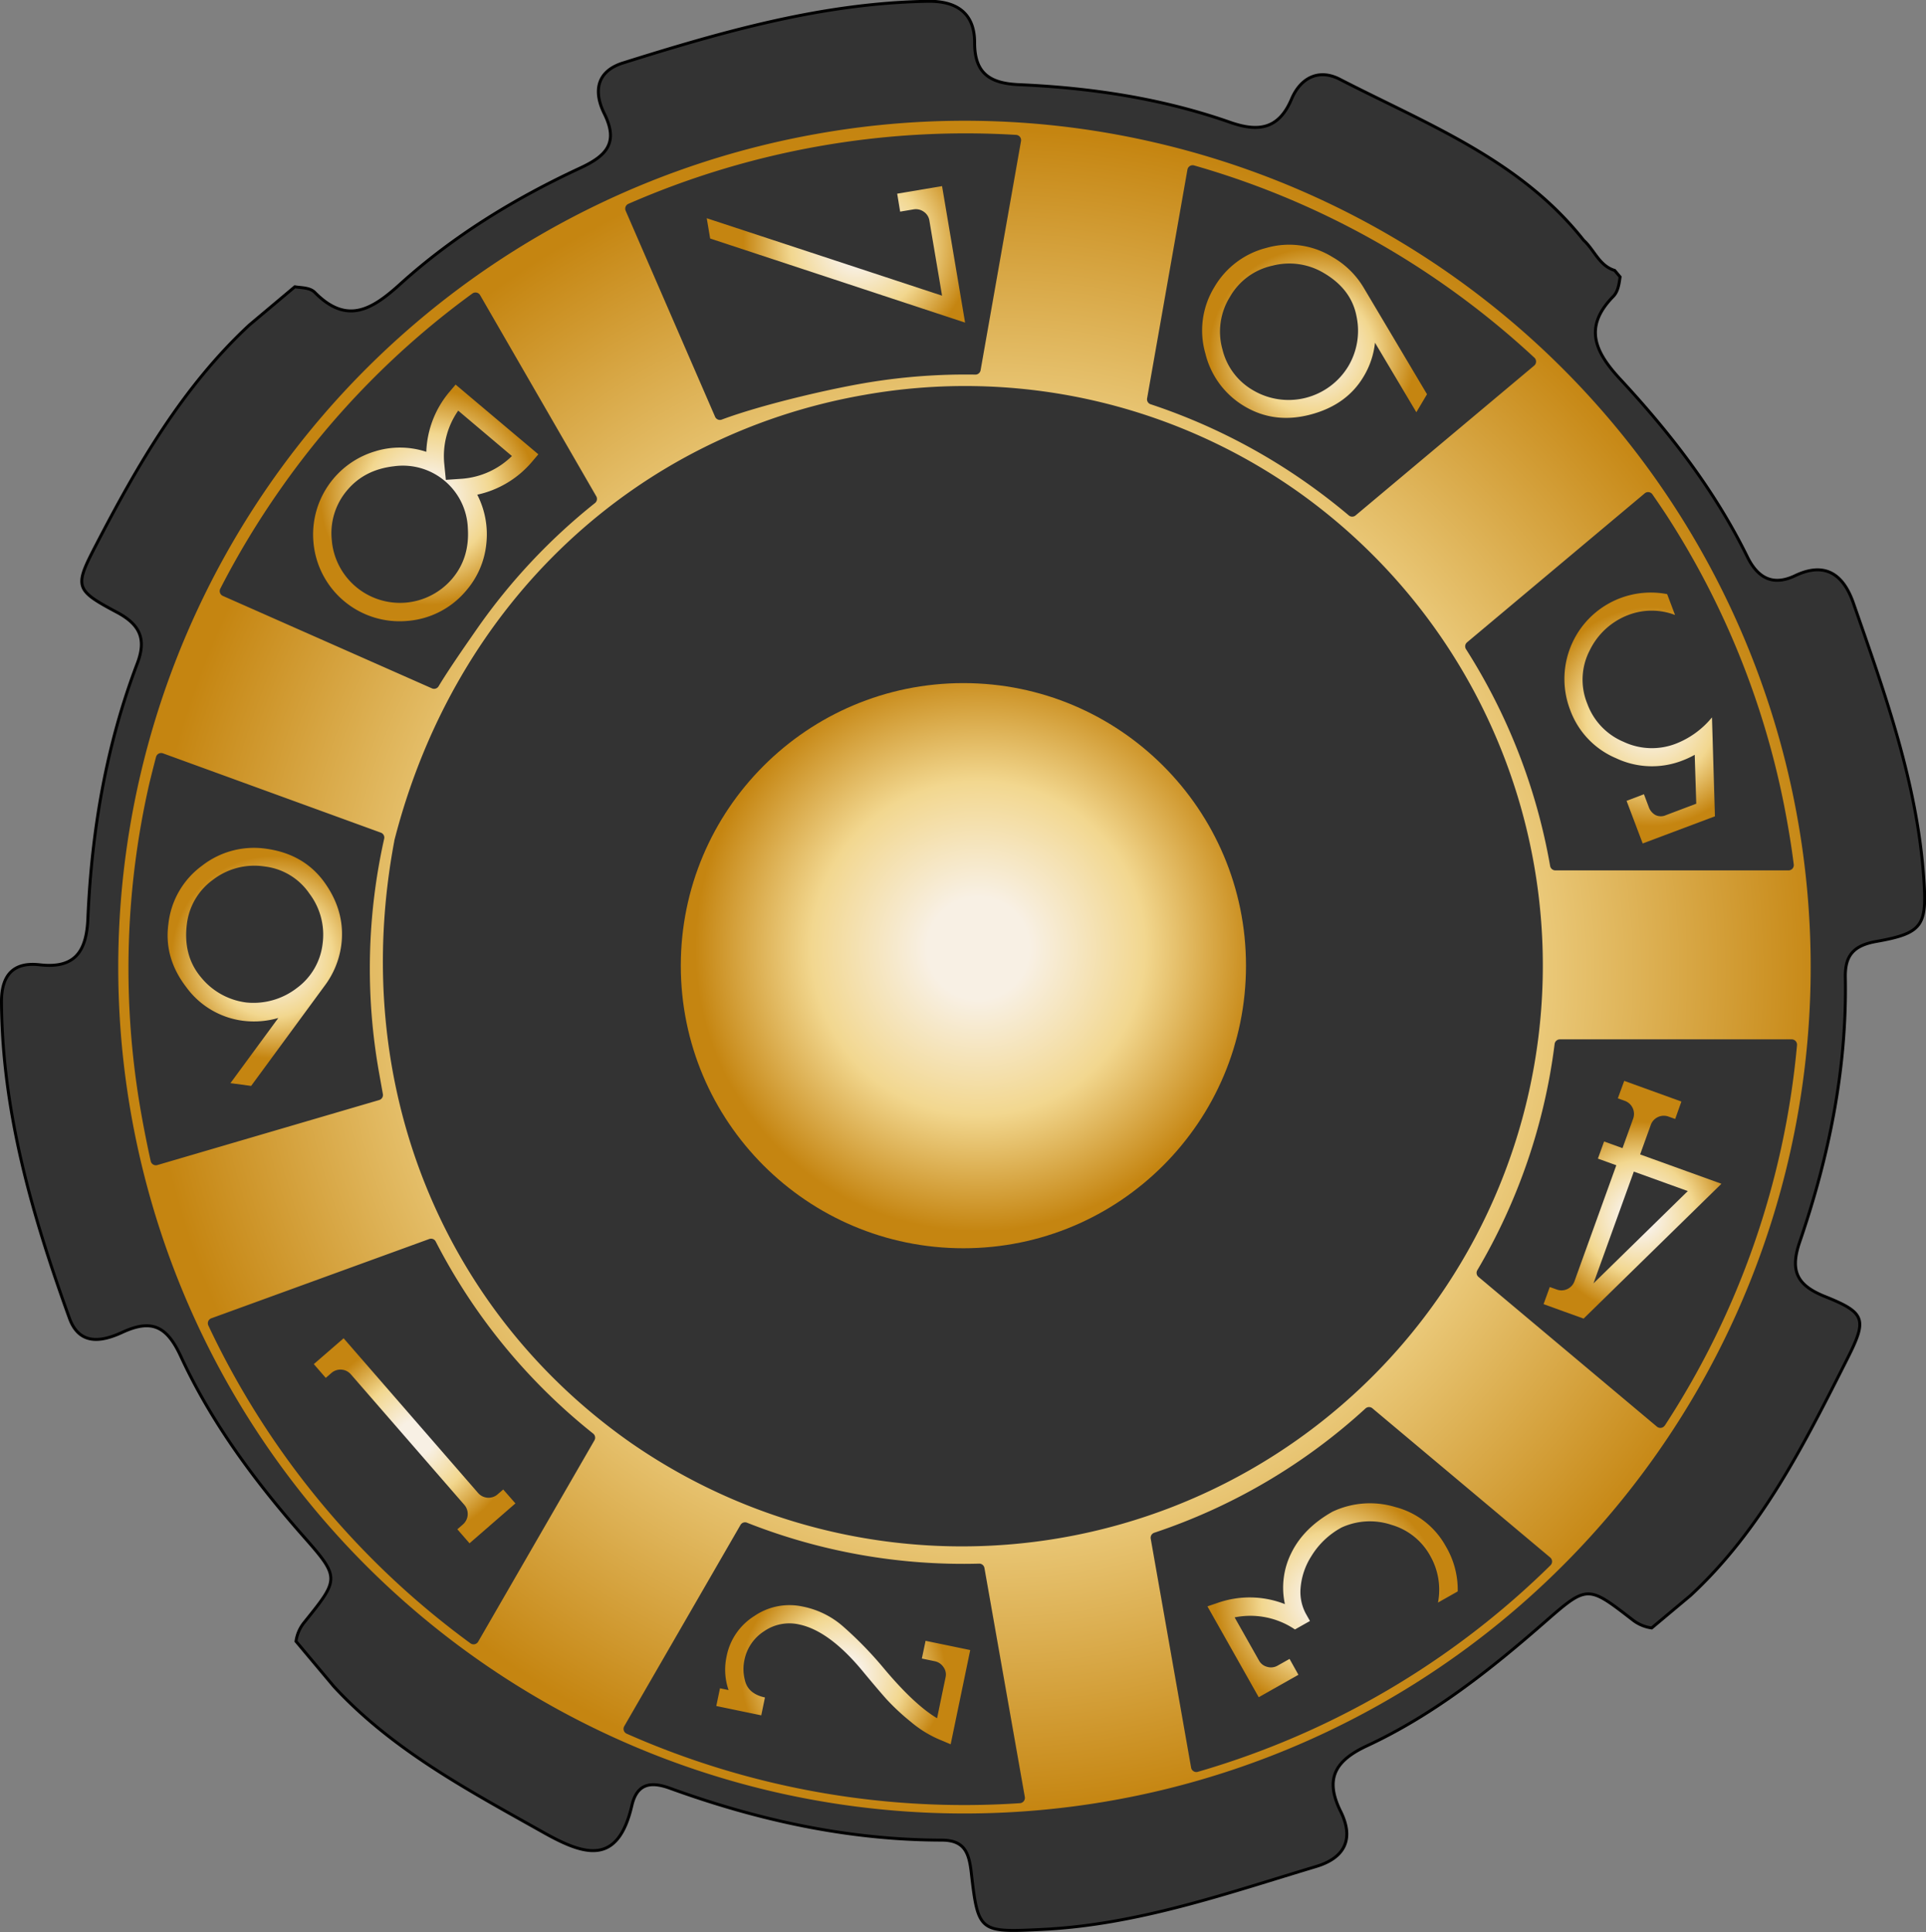 <svg xmlns="http://www.w3.org/2000/svg" xmlns:xlink="http://www.w3.org/1999/xlink" viewBox="0 0 651.89 654"><rect x="0" y="0" width="651.89" height="654" fill="#808080" stroke="none"/><defs><style>.cls-1{fill:#333;stroke:#000;stroke-miterlimit:10;}.cls-2{fill:url(#Brass_Radial);}.cls-3{fill:url(#Brass_Radial-2);}.cls-4{fill:url(#Brass_Radial-3);}.cls-5{fill:url(#Brass_Radial-4);}.cls-6{fill:url(#Brass_Radial-5);}.cls-7{fill:url(#Brass_Radial-6);}.cls-8{fill:url(#Brass_Radial-7);}.cls-9{fill:url(#Brass_Radial-8);}.cls-10{fill:url(#Brass_Radial-9);}.cls-11{fill:url(#Brass_Radial-10);}.cls-12{fill:url(#Brass_Radial-11);}</style><radialGradient id="Brass_Radial" cx="146.19" cy="1590.56" r="95.65" gradientTransform="matrix(0.77, -0.64, -0.64, -0.77, 1236.48, 1639.29)" gradientUnits="userSpaceOnUse"><stop offset="0.18" stop-color="#f8f0e4"/><stop offset="0.59" stop-color="#f2d78f"/><stop offset="1" stop-color="#c58511"/></radialGradient><radialGradient id="Brass_Radial-2" cx="-1382.03" cy="-563.78" r="33.31" gradientTransform="translate(1626.83 626.1) rotate(-16.84)" xlink:href="#Brass_Radial"/><radialGradient id="Brass_Radial-3" cx="-729.35" cy="-636.77" r="34.66" gradientTransform="translate(922.21 -162.48) rotate(-90)" xlink:href="#Brass_Radial"/><radialGradient id="Brass_Radial-4" cx="-250.15" cy="-16.55" r="38.63" gradientTransform="matrix(-0.98, -0.17, 0.17, -0.98, 207.33, 482.78)" xlink:href="#Brass_Radial"/><radialGradient id="Brass_Radial-5" cx="-629.25" cy="572.59" r="32.21" gradientTransform="matrix(-0.34, 0.94, -0.94, -0.34, 878.97, 1198.06)" xlink:href="#Brass_Radial"/><radialGradient id="Brass_Radial-6" cx="-1193.28" cy="428.31" r="37.1" gradientTransform="translate(1806.4 468.28) rotate(30)" xlink:href="#Brass_Radial"/><radialGradient id="Brass_Radial-7" cx="-1133.16" cy="-1.75" r="35.07" gradientTransform="translate(1174.04 -747.81) rotate(-50)" xlink:href="#Brass_Radial"/><radialGradient id="Brass_Radial-8" cx="-768.13" cy="96.91" r="38.92" gradientTransform="matrix(-0.67, -0.74, 0.74, -0.67, -295.94, -420.67)" xlink:href="#Brass_Radial"/><radialGradient id="Brass_Radial-9" cx="-1168.45" cy="-256.63" r="36.48" gradientTransform="matrix(-0.42, 0.91, 0.91, 0.42, -112.21, 1339.31)" xlink:href="#Brass_Radial"/><radialGradient id="Brass_Radial-10" cx="-1531.87" cy="257.02" r="34.31" gradientTransform="matrix(0.34, 0.94, -0.94, 0.34, 854.81, 1676.55)" xlink:href="#Brass_Radial"/><radialGradient id="Brass_Radial-11" cx="959.48" cy="859.9" r="286.43" gradientTransform="matrix(-0.17, -0.98, -0.98, 0.17, 1339.8, 1122.95)" xlink:href="#Brass_Radial"/></defs><g id="Layer_2" data-name="Layer 2"><g id="Layer_1-2" data-name="Layer 1"><path class="cls-1" d="M100.19,555.59l12.86,15.33c20,21.61,45.57,35.12,70.73,49.27,13.92,7.84,25.31,11.57,30.08-9,1.67-7.17,6-8.38,12.87-5.88,29.69,10.77,60.24,17.52,92,17.57,7.76,0,9.22,4.31,10,10.82,2.31,20.41,2.79,20.43,23.84,19.42,32.26-1.55,62.4-12.14,92.89-21.31,10-3,12.8-9.6,8.32-18.63-5.54-11.15-1.81-17.24,8.91-22.23,22.6-10.52,41.95-25.93,60.62-42.28,14-12.24,14.22-12,29.28-.35a13.3,13.3,0,0,0,6.46,2.74l13.14-11c24.14-22.38,38.48-51.28,53-80,6.82-13.49,6.32-15.66-7.51-21.2-9.5-3.81-11.9-8.64-8.52-18.51,9.92-28.94,16-58.69,15.43-89.49-.16-7.58,2.93-10.85,10.53-12.19,15.59-2.75,17.1-5.38,16.06-20.84-2.19-32.7-13.21-63.14-23.86-93.67-3.29-9.46-9.34-14.25-19.75-9.28-7.64,3.64-12.7.63-16.16-6.42-11-22.42-26.16-41.94-43-60.09-8.56-9.23-12.55-17.61-2.4-28,1.68-1.7,2-4.27,2.34-6.64l-1.83-2.19c-5.26-1.6-6.87-6.94-10.5-10.21-21.49-27.27-53.08-39.31-82.54-54.5-7.2-3.71-13.33-.4-16.33,6.7-4.36,10.31-11.32,11.2-20.82,7.87-23.08-8.09-47.06-11.67-71.4-12.74-9.54-.42-15.09-3.52-15.05-14.27,0-9.94-6.07-14.11-15.88-13.95-35.67.62-69.49,10.31-103.13,20.87-9.05,2.85-10,9.76-6.34,17.15,4.93,9.92.72,14.29-8.14,18.41-22.07,10.25-42.84,22.92-60.92,39.28-9.51,8.61-18,13.9-28.9,2.85-1.66-1.68-4.43-1.55-6.78-1.92L84.41,110c-22.6,21-37.74,47.23-51.76,74.22-7.49,14.42-7.47,15.38,6.86,23,7.83,4.15,10.1,9,7,17.24C35.91,252.29,31,281.33,29.74,311c-.47,11-4.3,17-16.41,15.57-9-1-12.9,3.71-12.83,12.73.28,37.24,10.48,72.33,23,106.91,3.39,9.38,11.07,7.94,17.89,4.78,10-4.61,15.09-2.07,19.78,8.07,10.43,22.56,25.19,42.44,41.65,61.1,12.35,14,12,14.29.17,29A12.92,12.92,0,0,0,100.19,555.59Z"/><circle class="cls-2" cx="326.08" cy="326.88" r="95.65"/><path class="cls-3" d="M174.45,508.9l-15.53,13.5-4.12-4.74,1.89-1.65a4.68,4.68,0,0,0,.47-6.62l-38.39-44.17a4.68,4.68,0,0,0-6.61-.46l-1.9,1.65-4.05-4.66L116.3,453l45.52,52.37a4.68,4.68,0,0,0,6.61.46l1.89-1.65Z"/><path class="cls-4" d="M271.7,543.82a29.29,29.29,0,0,1,13.76,6.82A127.09,127.09,0,0,1,299,564.55q10.38,12.42,18.17,17.07l2.88-13.87a4.24,4.24,0,0,0-.74-3.48,4.65,4.65,0,0,0-2.92-1.95l-4.37-.91,1.26-6,15.11,3.13-6.62,31.9L318.37,589a38,38,0,0,1-10.1-6.18,76.47,76.47,0,0,1-8.22-7.65q-3.07-3.45-7.84-9.22Q280.75,552,270.45,549.87a15,15,0,0,0-11.8,2.28,15.11,15.11,0,0,0-6.71,9.87,14.61,14.61,0,0,0,.15,6.57q1,4.75,6.82,6l-1.25,6.05-15.22-3.16,1.25-6,2.91.6a21.13,21.13,0,0,1-.68-11.35A20.76,20.76,0,0,1,255.35,547,21,21,0,0,1,271.7,543.82Z"/><path class="cls-5" d="M408.68,543.75l3.52-1.2a32.65,32.65,0,0,1,22.7.44,26.24,26.24,0,0,1,2.26-17.49q4.15-8.32,13.81-13.78a29.66,29.66,0,0,1,21.37-1.57,27.27,27.27,0,0,1,17,13.24,28.79,28.79,0,0,1,4.05,15.3l-6.67,3.77a23.16,23.16,0,0,0-2.7-15.93,21.9,21.9,0,0,0-13.09-10.39,23,23,0,0,0-16.82.9,27,27,0,0,0-10.26,9.73,23.53,23.53,0,0,0-3.66,10.94,15.64,15.64,0,0,0,1.73,8.4l1.46,2.59-5.08,2.87a26.94,26.94,0,0,0-20.42-4.09l8.26,14.63a4.4,4.4,0,0,0,2.77,2.12,4.52,4.52,0,0,0,3.56-.44l4-2.25,3,5.37-13.43,7.59Z"/><path class="cls-6" d="M549.75,365.87l19.35,7L567,378.77l-2.26-.81a4.68,4.68,0,0,0-6,2.81l-3.61,10,27.52,9.93L536,446.34l-6.67-2.4-6.88-2.49,2.1-5.8,2.36.85a4.67,4.67,0,0,0,6-2.81l14.16-39.25-6.23-2.25,2.09-5.8,6.24,2.25,3.61-10a4.7,4.7,0,0,0-2.82-6l-2.37-.85ZM553,396.58l-13.66,37.84,31.93-31.25Z"/><path class="cls-7" d="M547,256.66a28.17,28.17,0,0,1-15.51-16.25,29.24,29.24,0,0,1,32.79-39.3l2.67,7.06a22.11,22.11,0,0,0-15.66-.06,24,24,0,0,0-13.2,12,21.51,21.51,0,0,0-.82,18.16,22.21,22.21,0,0,0,12.25,12.83,22.48,22.48,0,0,0,17.77.61,29.72,29.72,0,0,0,12.16-8.88l1,33.49L556,285.51l-5.46-14.43,5.88-2.23,1.62,4.28a5,5,0,0,0,2.26,2.75,4.14,4.14,0,0,0,3.57.05l10.26-3.88-.52-16.55a30.8,30.8,0,0,1-4.16,1.94A28.4,28.4,0,0,1,547,256.66Z"/><path class="cls-8" d="M461.57,127.41q-5.7,9.65-17.93,12.9t-22.35-2.74A28.56,28.56,0,0,1,408,119.71,28.11,28.11,0,0,1,411,97.22,28.49,28.49,0,0,1,428.69,83.9a27.86,27.86,0,0,1,22.38,3.15,29.12,29.12,0,0,1,10.49,10.33L483,133.45l-3.61,6.09-14-23.54A27.81,27.81,0,0,1,461.57,127.41ZM423.94,132a23.62,23.62,0,0,0,32.4-8,23.48,23.48,0,0,0,2.81-16.87q-1.72-9.19-11-14.67a22.77,22.77,0,0,0-17.5-2.52,21.89,21.89,0,0,0-14.33,10.51,22.28,22.28,0,0,0-2.57,17.8A21.91,21.91,0,0,0,423.94,132Z"/><path class="cls-9" d="M326.65,109.2,240.37,80.74l-1.16-6.87,79.65,26.22-4.3-25.48a4.39,4.39,0,0,0-1.88-2.93,4.59,4.59,0,0,0-3.5-.8l-4.51.76-1-6.08L318.86,63Z"/><path class="cls-10" d="M127.29,152.67a28.53,28.53,0,0,1,17,.27,33.25,33.25,0,0,1,7.92-20.39l2-2.36,28,23.59-2,2.36a33.56,33.56,0,0,1-18.67,11.31,29.45,29.45,0,0,1,3.05,16.78,28.53,28.53,0,0,1-6.71,15.58,28.85,28.85,0,0,1-20,10.37,29.25,29.25,0,0,1-31.8-26.83,29.36,29.36,0,0,1,21.24-30.68Zm23.1,4.53.52,5.23,5.25-.36a27,27,0,0,0,17.11-7.7L155.09,139A26.86,26.86,0,0,0,150.39,157.2Zm-38.1,25.58a23.17,23.17,0,0,0,40.81,13.05q5.9-7,5.25-17a22,22,0,0,0-25-21q-9.91,1.13-15.74,8A22.38,22.38,0,0,0,112.29,182.78Z"/><path class="cls-11" d="M109.83,333.75,85,367.58l-7-.94,16.2-22.06a29.53,29.53,0,0,1-12,.94A28.14,28.14,0,0,1,63,334.08q-7.56-9.87-6-21.32A28.19,28.19,0,0,1,68.44,293a28.55,28.55,0,0,1,21.4-5.74Q103,289,110,298.94t5.49,21.14A29.3,29.3,0,0,1,109.83,333.75Zm-26.45,5.59a24,24,0,0,0,17.08-4.88,21.69,21.69,0,0,0,8.73-15,23,23,0,0,0-4.48-17,21.31,21.31,0,0,0-15-9.14,23,23,0,0,0-17.6,4.46,21.67,21.67,0,0,0-8.84,14.85Q61.86,323.45,68,330.77A23.49,23.49,0,0,0,83.38,339.34Z"/><path class="cls-12" d="M276.62,45.29a286.49,286.49,0,0,0-14.25,561.33,286.49,286.49,0,0,0,128-558.5A284.58,284.58,0,0,0,276.62,45.29Zm182.2,129.18a1.77,1.77,0,0,1-2.29,0q-7-5.91-14.62-11.25a202.2,202.2,0,0,0-52.46-26.38,1.76,1.76,0,0,1-1.19-2l13.65-77.43A1.79,1.79,0,0,1,404.16,56a282.19,282.19,0,0,1,84.58,40.34,285.59,285.59,0,0,1,30.6,24.74,1.79,1.79,0,0,1-.07,2.68Zm-19.69-8.16A196.62,196.62,0,0,1,213.58,488.43c-63.34-44.35-95.67-121.1-80.12-203.75a.74.74,0,0,1,0-.14c20.83-81.48,82.57-137.38,158.71-150.8A195.31,195.31,0,0,1,439.13,166.31Zm168,126.31a1.78,1.78,0,0,1-1.78,2H526.43a1.79,1.79,0,0,1-1.76-1.49v0a200.91,200.91,0,0,0-28.47-73.38,1.77,1.77,0,0,1,.35-2.32L556.68,167a1.78,1.78,0,0,1,2.62.35c1.61,2.32,3.2,4.66,4.74,7a281.18,281.18,0,0,1,41,104.59Q606.27,285.78,607.13,292.62ZM563.47,482.53a1.79,1.79,0,0,1-2.65.39l-60.4-50.69A1.78,1.78,0,0,1,500,430a199.26,199.26,0,0,0,26.19-76.62,1.79,1.79,0,0,1,1.77-1.56h78.48a1.8,1.8,0,0,1,1.79,2,282.18,282.18,0,0,1-44.79,128.8ZM405.41,599.76a1.8,1.8,0,0,1-2.26-1.42l-13.67-77.51a1.79,1.79,0,0,1,1.2-2,198.93,198.93,0,0,0,71.49-42.06,1.78,1.78,0,0,1,2.35-.06l60.17,50.49a1.79,1.79,0,0,1,.1,2.65,281.87,281.87,0,0,1-119.38,69.91ZM250.63,516.19a1.77,1.77,0,0,1,2.2-.76,199.09,199.09,0,0,0,78.56,13.86,1.77,1.77,0,0,1,1.81,1.46l13.67,77.52a1.8,1.8,0,0,1-1.64,2.1,282.1,282.1,0,0,1-133.12-23.52,1.79,1.79,0,0,1-.82-2.53ZM145.29,419.4a1.77,1.77,0,0,1,2.19.86,199.73,199.73,0,0,0,53.28,65,1.78,1.78,0,0,1,.44,2.28l-39.35,68.16a1.8,1.8,0,0,1-2.61.56A281.87,281.87,0,0,1,70.52,448.68a1.79,1.79,0,0,1,1-2.44ZM52.81,256.24A1.79,1.79,0,0,1,55.15,255l73.75,26.85a1.76,1.76,0,0,1,1.13,2.06A201,201,0,0,0,128.28,363c.08.41.87,4.89,1.32,7.36a1.78,1.78,0,0,1-1.26,2l-75.05,22A1.79,1.79,0,0,1,51,393c-1.11-5-2.34-11.18-3.16-15.85a281.1,281.1,0,0,1,2.79-112.32C51.33,262,52.05,259.1,52.81,256.24ZM159.89,99.35a1.8,1.8,0,0,1,2.61.55L201.82,168a1.78,1.78,0,0,1-.44,2.28,202.54,202.54,0,0,0-39.76,42.33c-3.47,5-9.71,13.91-13.16,19.68a1.78,1.78,0,0,1-2.26.72L75.44,201.72a1.79,1.79,0,0,1-.88-2.45,285.18,285.18,0,0,1,20.18-33.46A282,282,0,0,1,159.89,99.35Zm51.88-28a1.79,1.79,0,0,1,.92-2.35A284.86,284.86,0,0,1,343.93,45.66a1.79,1.79,0,0,1,1.65,2.09L331.9,125.33a1.78,1.78,0,0,1-1.78,1.47,203,203,0,0,0-38.59,3.07c-13.06,2.31-34.45,7.38-47.26,12.17a1.77,1.77,0,0,1-2.25-1Z"/></g></g></svg>